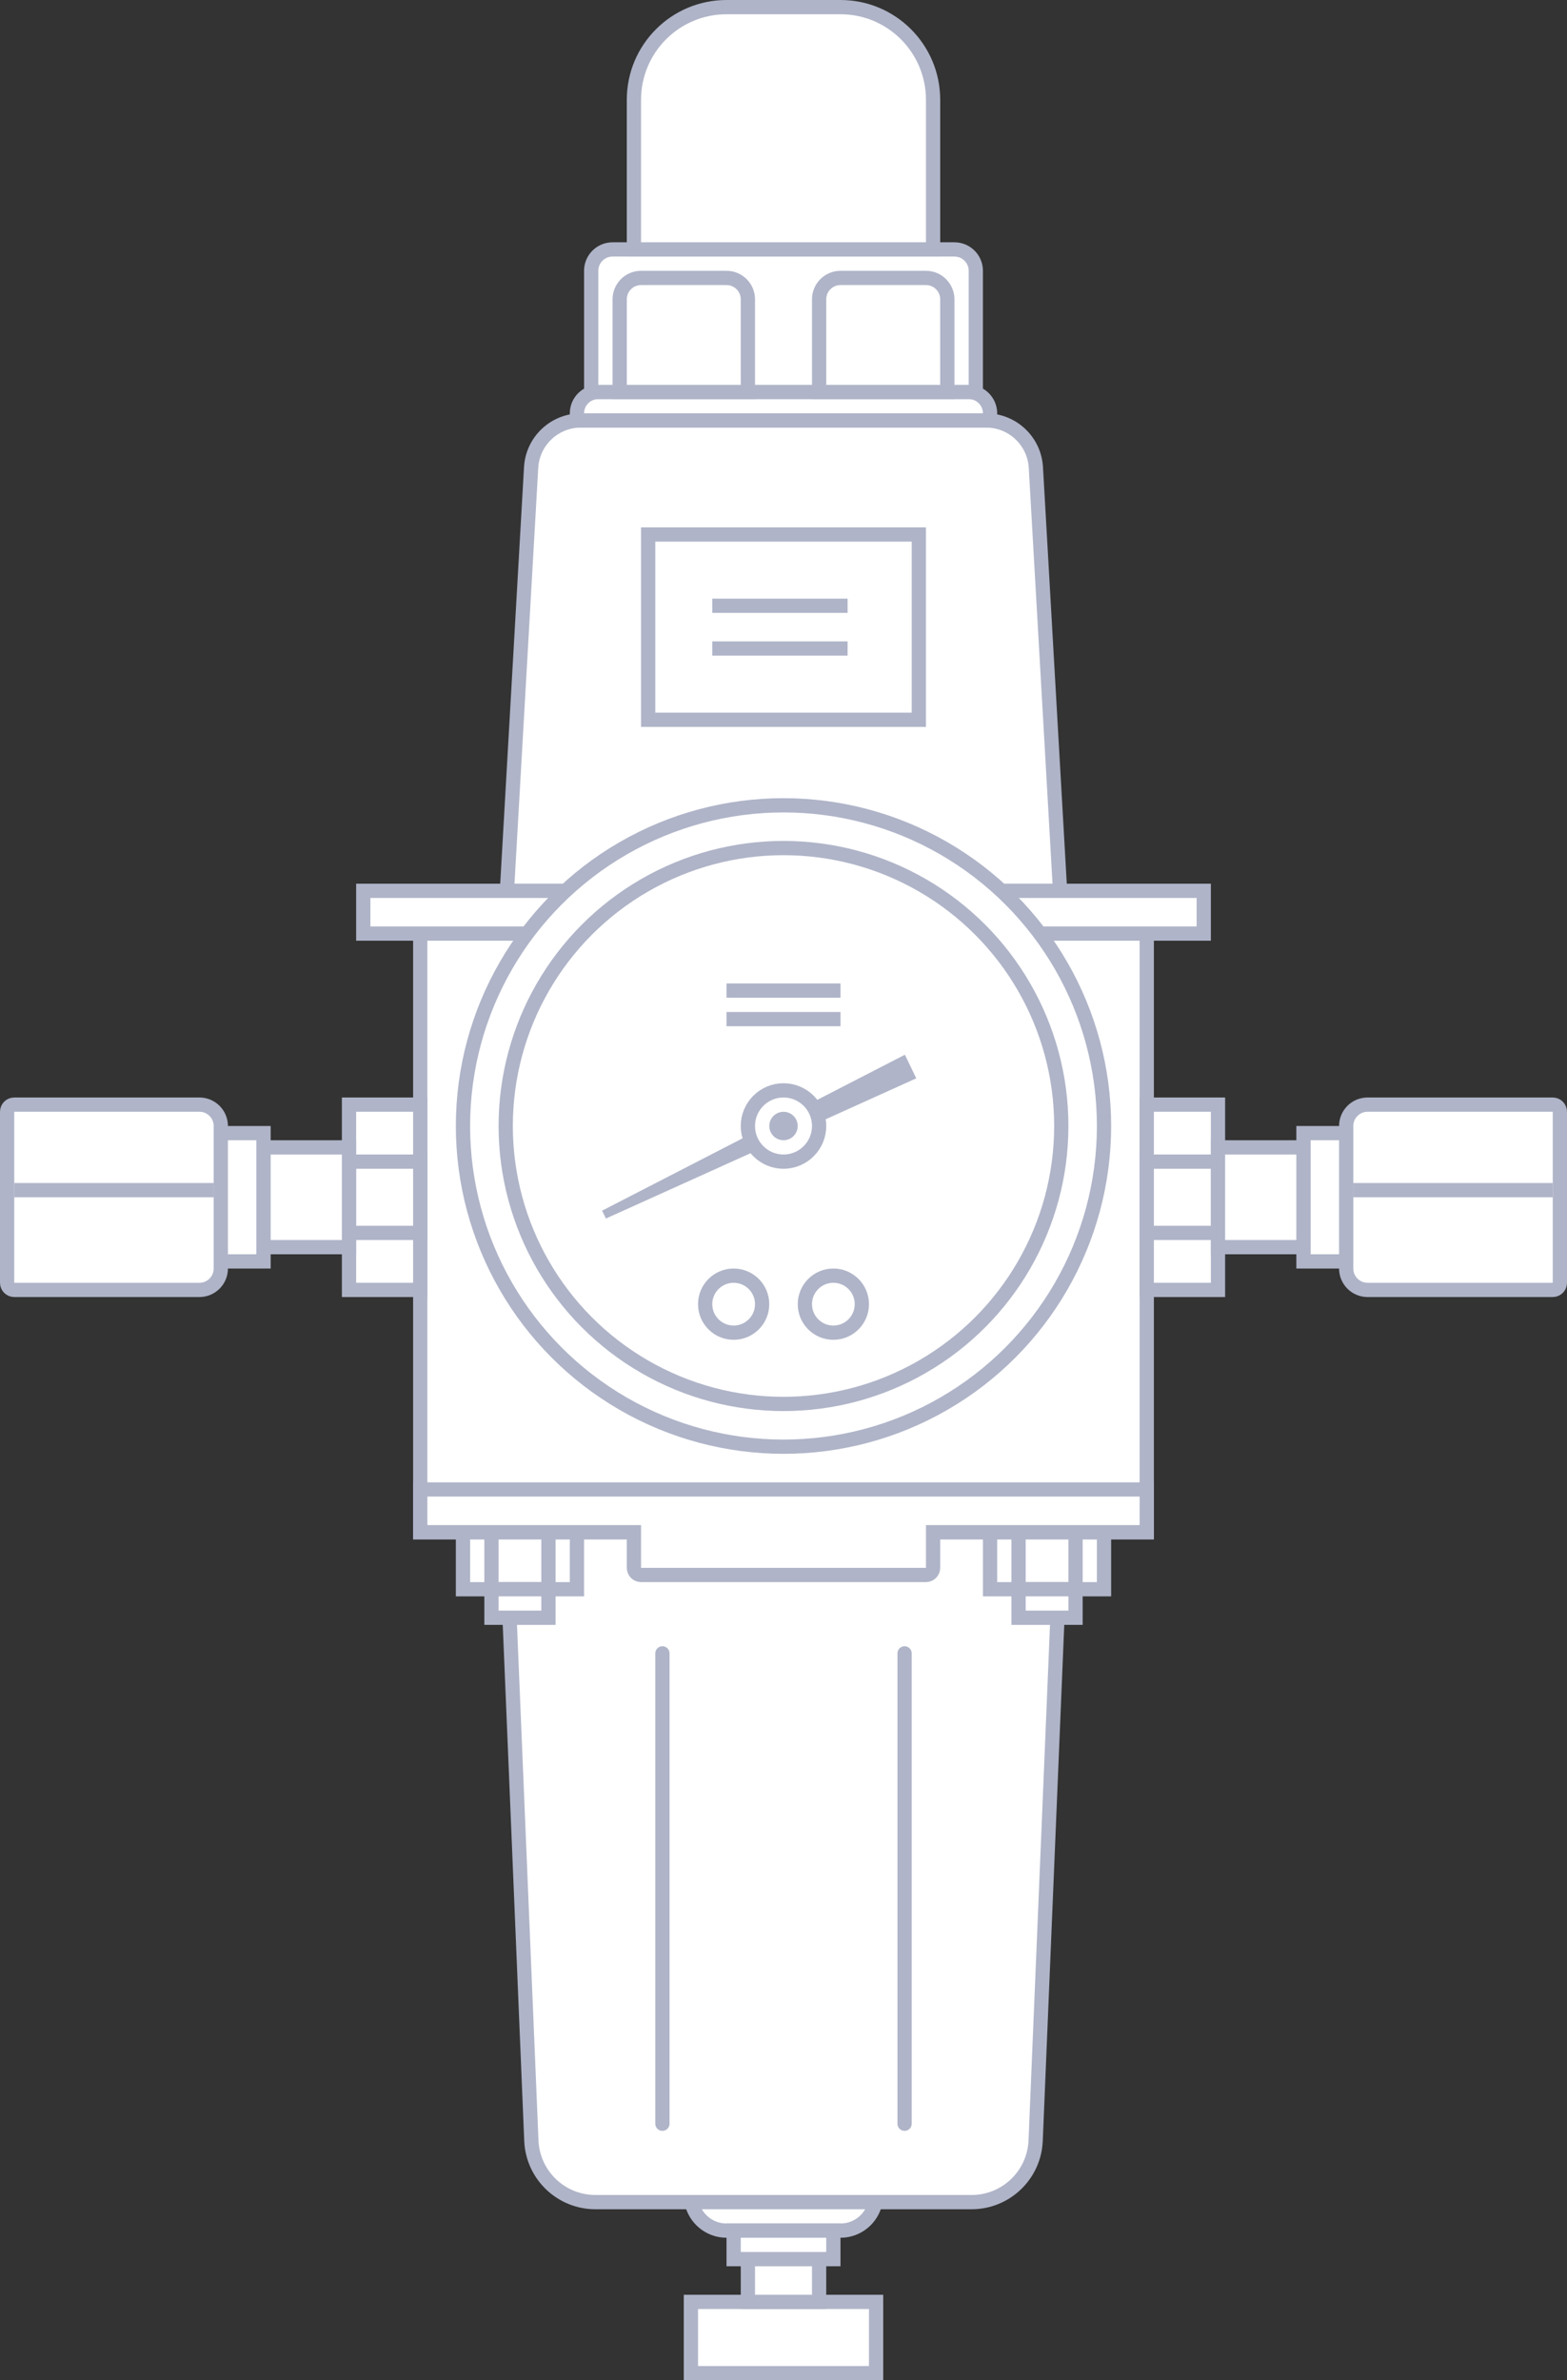 <svg width="110" height="167" viewBox="0 0 110 167" fill="none" xmlns="http://www.w3.org/2000/svg">
<rect x="0" y="0" width="110" height="167" fill="#333333" stroke="none"/>
<path d="M37.284 32.8L35.529 63.5H74.471L72.716 32.8C72.611 30.948 71.078 29.5 69.222 29.5H40.778C38.922 29.5 37.389 30.948 37.284 32.8Z" fill="white" stroke="#AFB4C8"/>
<rect x="29.5" y="65.5" width="51" height="42" fill="white" stroke="#AFB4C8"/>
<rect x="0.5" y="-0.5" width="59" height="3" transform="matrix(1 0 0 -1 25 65)" fill="white" stroke="#AFB4C8"/>
<circle cx="55" cy="79" r="22.5" fill="white" stroke="#AFB4C8"/>
<circle cx="55" cy="79" r="19.5" fill="white" stroke="#AFB4C8"/>
<path d="M42.266 84.94L42.533 85.492L64.32 75.656L63.521 74L42.266 84.94Z" fill="#AFB4C8"/>
<circle cx="55" cy="79" r="2.5" fill="white" stroke="#AFB4C8"/>
<circle cx="55" cy="79" r="0.5" fill="white" stroke="#AFB4C8"/>
<circle cx="51.5" cy="91.5" r="2" fill="white" stroke="#AFB4C8"/>
<circle cx="58.5" cy="91.5" r="2" fill="white" stroke="#AFB4C8"/>
<rect x="51" y="71" width="8" height="1" fill="#AFB4C8"/>
<rect x="51" y="69" width="8" height="1" fill="#AFB4C8"/>
<rect x="80.5" y="77.5" width="5" height="13" fill="white" stroke="#AFB4C8"/>
<rect x="80.5" y="81.5" width="5" height="5" fill="white" stroke="#AFB4C8"/>
<rect x="91.5" y="79.5" width="7" height="9" fill="white" stroke="#AFB4C8"/>
<rect x="85.5" y="80.5" width="6" height="7" fill="white" stroke="#AFB4C8"/>
<path d="M94.5 79C94.5 78.172 95.172 77.5 96 77.5H109C109.276 77.5 109.5 77.724 109.5 78V90C109.5 90.276 109.276 90.5 109 90.5H96C95.172 90.5 94.5 89.828 94.5 89V79Z" fill="white" stroke="#AFB4C8"/>
<path d="M95 83.5H109" stroke="#AFB4C8"/>
<rect x="-0.5" y="0.5" width="5" height="13" transform="matrix(-1 0 0 1 29 77)" fill="white" stroke="#AFB4C8"/>
<rect x="-0.5" y="0.5" width="5" height="5" transform="matrix(-1 0 0 1 29 81)" fill="white" stroke="#AFB4C8"/>
<rect x="-0.5" y="0.5" width="7" height="9" transform="matrix(-1 0 0 1 18 79)" fill="white" stroke="#AFB4C8"/>
<rect x="18.5" y="80.5" width="6" height="7" fill="white" stroke="#AFB4C8"/>
<path d="M15.5 79C15.5 78.172 14.828 77.5 14 77.5H1C0.724 77.5 0.5 77.724 0.5 78V90C0.5 90.276 0.724 90.5 1 90.5H14C14.828 90.5 15.5 89.828 15.5 89V79Z" fill="white" stroke="#AFB4C8"/>
<path d="M15 83.5H1" stroke="#AFB4C8"/>
<path d="M37.3 150.187L35.521 107.5H74.479L72.7 150.187C72.6 152.598 70.616 154.5 68.204 154.5H41.796C39.384 154.5 37.4 152.598 37.3 150.187Z" fill="white" stroke="#AFB4C8"/>
<rect x="32.5" y="107.5" width="8" height="4" fill="white" stroke="#AFB4C8"/>
<rect x="34.5" y="107.5" width="4" height="4" fill="white" stroke="#AFB4C8"/>
<rect x="34.5" y="111.5" width="4" height="2" fill="white" stroke="#AFB4C8"/>
<rect x="69.5" y="107.5" width="8" height="4" fill="white" stroke="#AFB4C8"/>
<rect x="71.5" y="107.5" width="4" height="4" fill="white" stroke="#AFB4C8"/>
<rect x="71.5" y="111.5" width="4" height="2" fill="white" stroke="#AFB4C8"/>
<path d="M66 107.5H80.5V104.5H29.5V107.5H44H44.5V108V110C44.5 110.276 44.724 110.5 45 110.5H65C65.276 110.5 65.5 110.276 65.5 110V108V107.5H66Z" fill="white" stroke="#AFB4C8"/>
<path d="M61.45 154.5C61.218 155.641 60.209 156.5 59 156.5H51C49.791 156.5 48.782 155.641 48.55 154.5H61.45Z" fill="white" stroke="#AFB4C8"/>
<path d="M46.5 116V149" stroke="#AFB4C8" stroke-linecap="round"/>
<path d="M63.5 116V149" stroke="#AFB4C8" stroke-linecap="round"/>
<path d="M40.5 29C40.5 28.172 41.172 27.5 42 27.5H68C68.828 27.5 69.5 28.172 69.5 29V29.5H40.5V29Z" fill="white" stroke="#AFB4C8"/>
<path d="M41.5 19C41.5 18.172 42.172 17.5 43 17.5H67C67.828 17.5 68.5 18.172 68.5 19V27.5H41.5V19Z" fill="white" stroke="#AFB4C8"/>
<path d="M43.5 21C43.5 20.172 44.172 19.5 45 19.5H51C51.828 19.5 52.5 20.172 52.5 21V27.5H43.5V21Z" fill="white" stroke="#AFB4C8"/>
<path d="M57.5 21C57.5 20.172 58.172 19.5 59 19.5H65C65.828 19.5 66.5 20.172 66.5 21V27.5H57.5V21Z" fill="white" stroke="#AFB4C8"/>
<path d="M44.5 7C44.5 3.41 47.41 0.5 51 0.5H59C62.59 0.5 65.5 3.41 65.5 7V17.5H44.5V7Z" fill="white" stroke="#AFB4C8"/>
<rect x="45.5" y="37.5" width="19" height="13" fill="white" stroke="#AFB4C8"/>
<path d="M50 42.5H59.5" stroke="#AFB4C8"/>
<path d="M50 45.5H59.5" stroke="#AFB4C8"/>
<rect x="48.5" y="161.5" width="13" height="5" fill="white" stroke="#AFB4C8"/>
<rect x="51.5" y="156.5" width="7" height="2" fill="white" stroke="#AFB4C8"/>
<rect x="52.5" y="158.5" width="5" height="3" fill="white" stroke="#AFB4C8"/>
</svg>
